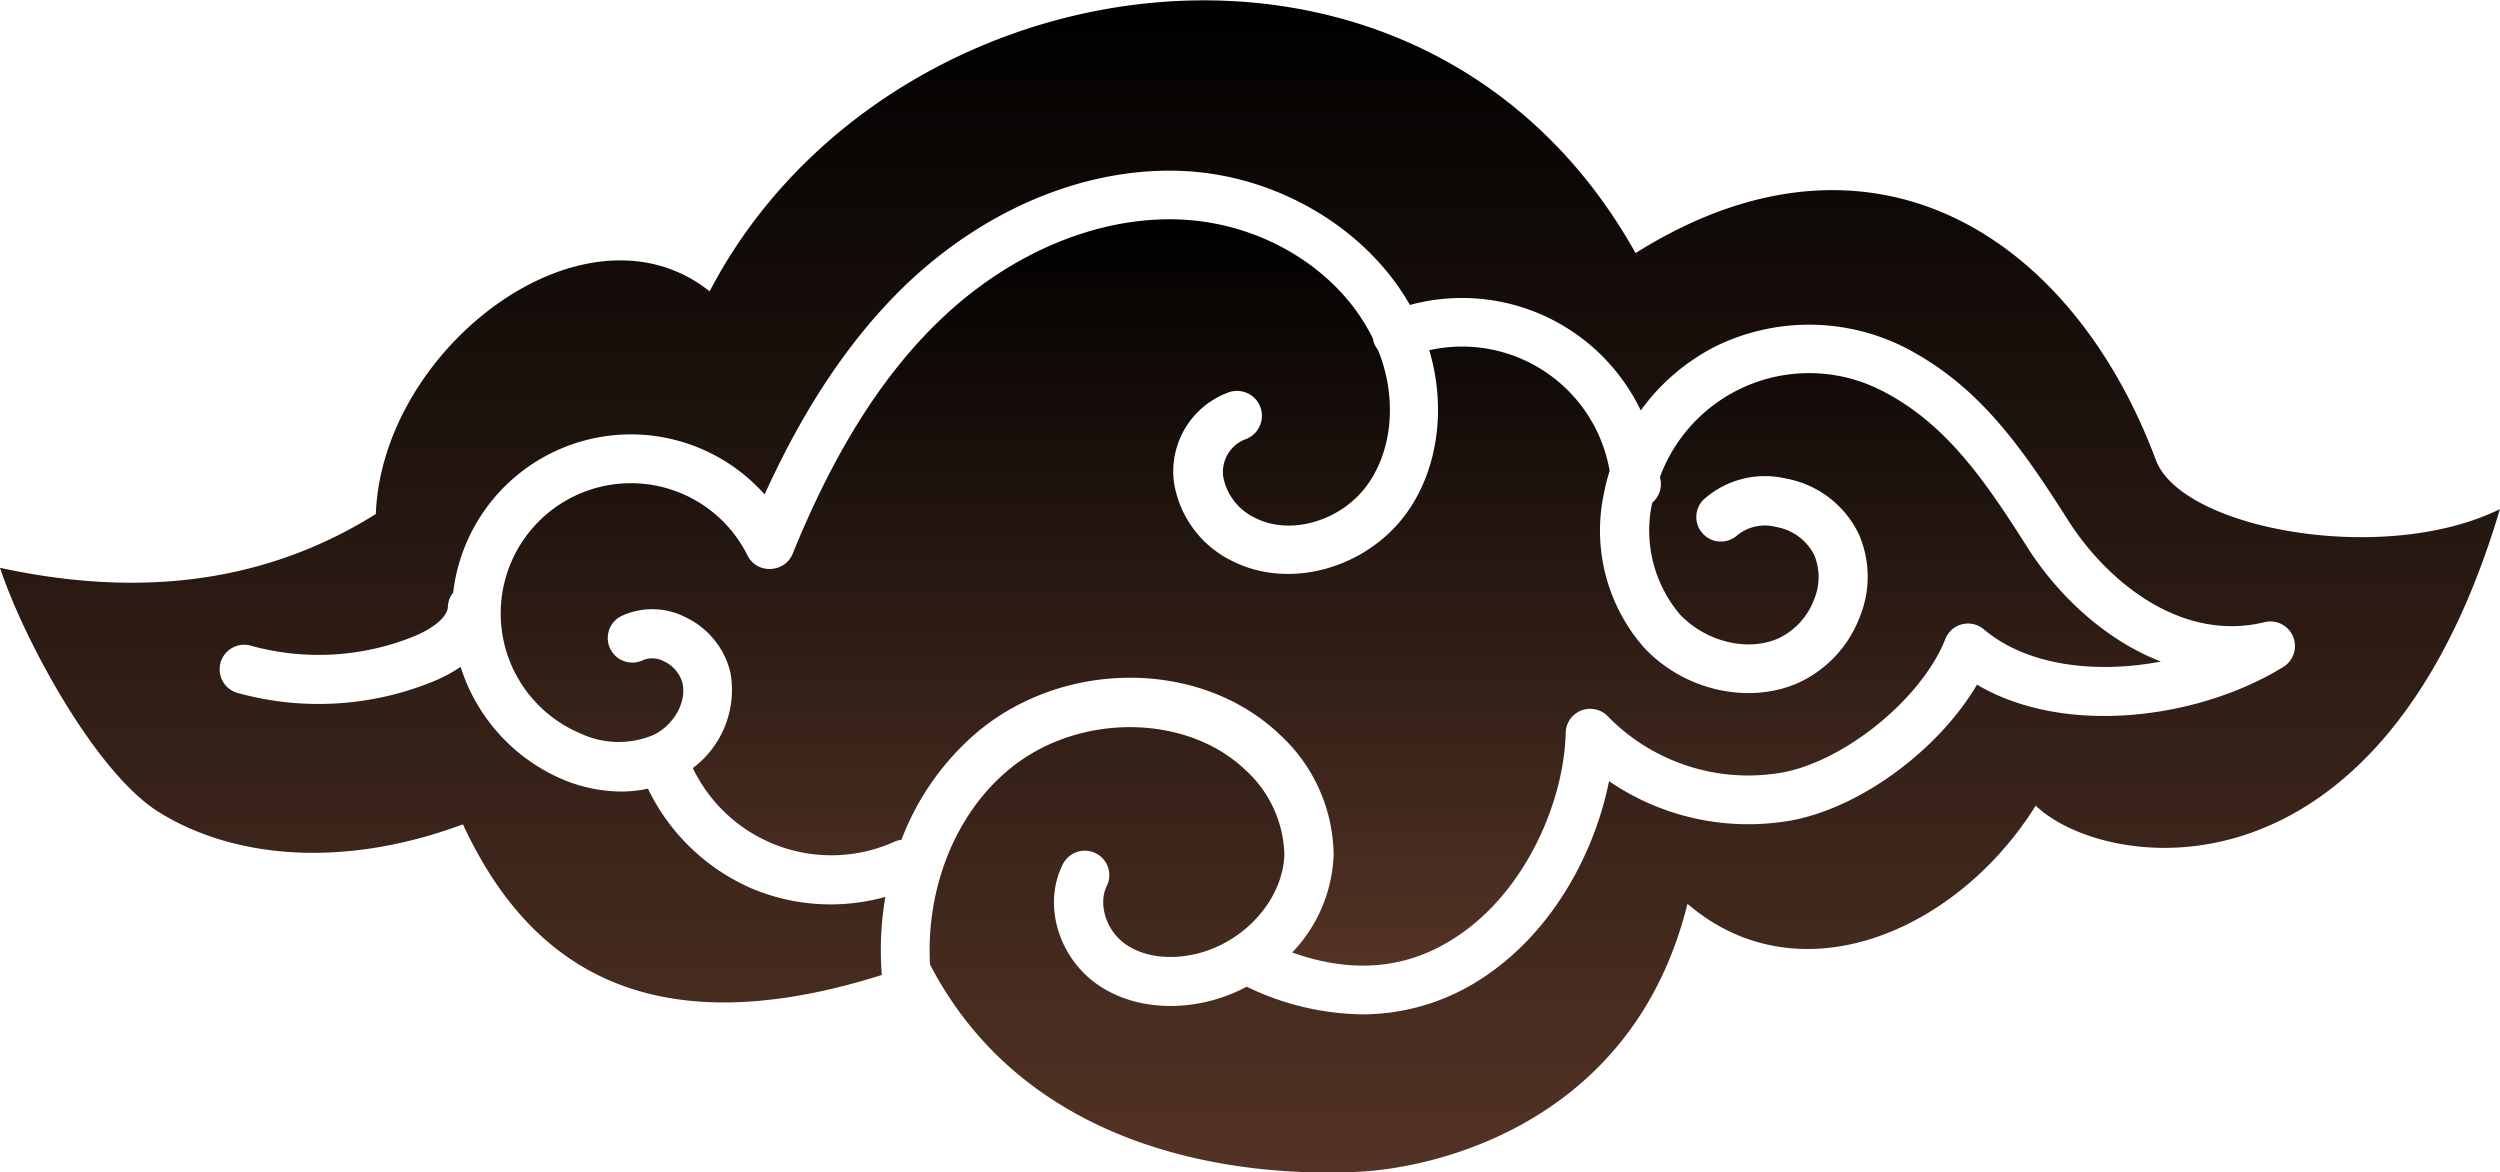 <svg id="Layer_1" data-name="Layer 1" xmlns="http://www.w3.org/2000/svg" xmlns:xlink="http://www.w3.org/1999/xlink" viewBox="0 0 290.11 136.05"><defs><linearGradient id="linear-gradient" x1="645.66" y1="514.03" x2="645.66" y2="377.98" gradientUnits="userSpaceOnUse"><stop offset="0" stop-color="#533325"/><stop offset="1"/></linearGradient><linearGradient id="linear-gradient-2" x1="655.05" y1="489.99" x2="655.05" y2="403.44" xlink:href="#linear-gradient"/></defs><path d="M750.77,431.35c-9.75-26.1-33.13-41.13-60.37-24-24.77-44.3-87-34.81-107.45,4.44-14.39-11.45-38,6.44-38.74,25.84-13.93,8.72-29,9.41-43.61,6.24,2.76,8.33,11.08,23.76,18.42,28.34,8.36,5.22,21,6.73,35.3,1.43,7.11,15.29,20.32,26.41,48.61,17.48a36.51,36.51,0,0,1,.41-9.06,23.94,23.94,0,0,1-6.3.87,23.66,23.66,0,0,1-9.35-1.91,24,24,0,0,1-11.9-11.52,15.07,15.07,0,0,1-3.09.33,17.77,17.77,0,0,1-6.84-1.42,21.12,21.12,0,0,1-11.81-13.05,16.84,16.84,0,0,1-3.25,1.73,35.2,35.2,0,0,1-22.49,1.34,2.85,2.85,0,1,1,1.51-5.49,29.51,29.51,0,0,0,18.83-1.12c1.86-.76,3.87-2.07,3.93-3.47a2.72,2.72,0,0,1,.61-1.6,20.76,20.76,0,0,1,36.14-11.39c4.62-10.19,10-18.15,16.27-24.22,9.24-8.9,20.92-13.74,32-13.33s21.54,6.63,26.61,15.56A23,23,0,0,1,691,425.61a24.26,24.26,0,0,1,8.75-7.47,24.67,24.67,0,0,1,21.77.1c8.61,4.39,13.54,11.41,19.08,20.13,4.41,6.94,13,14.19,22.79,11.81a2.85,2.85,0,0,1,2.18,5.19c-9.71,6-25.26,8.14-35.55,2.06-4.39,7.45-13.3,14.16-21.4,15.73a28.59,28.59,0,0,1-21.3-4.53c-1.69,8.43-6.72,18-15.48,23.35a25.31,25.31,0,0,1-13.21,3.71,31.61,31.61,0,0,1-13.36-3.21,19.46,19.46,0,0,1-3.72,1.51c-5,1.42-10.07.74-13.67-1.82-4.54-3.22-6.27-9.34-3.93-13.92a2.84,2.84,0,1,1,5.07,2.58c-1,2.06-.06,5.12,2.15,6.69s5.5,1.94,8.81,1c5.42-1.55,9.57-6.47,9.66-11.45a13.71,13.71,0,0,0-4.53-9.75c-6.86-6.54-19.35-6.62-27.26-.18-6.36,5.16-9.81,13.88-9.33,22.76,11.29,21.72,35.62,24.77,49.82,24.05,9.11-.46,31.82-5.73,38.08-31.09,13,11.15,31.32,3.19,40.41-11.39,7.89,7.59,39.94,12.58,53.87-34.41C777.24,443.69,753.77,439.39,750.77,431.35Z" transform="translate(-500.6 -377.98)" style="fill:url(#linear-gradient)"/><path d="M581,467.11a17.82,17.82,0,0,0,23.41,8.54,2.89,2.89,0,0,1,.8-.22,30.63,30.63,0,0,1,9.07-12.72c10.2-8.29,25.8-8.08,34.79.48a19.2,19.2,0,0,1,6.29,14,17.24,17.24,0,0,1-4.81,11.32c6.7,2.39,12.87,2,18.37-1.38,8.53-5.16,13.18-16,13.37-24.11a2.84,2.84,0,0,1,4.9-1.9,22.78,22.78,0,0,0,20.37,6.48c7.3-1.42,16.07-8.63,18.77-15.43A2.83,2.83,0,0,1,730.8,451c5.06,4.29,13.08,5.17,20.56,3.75-6.71-2.6-12.18-8-15.55-13.34-5.07-8-9.54-14.38-16.87-18.11a18.46,18.46,0,0,0-25.7,10c0,.22.08.44.09.66a2.82,2.82,0,0,1-1,2.36c0,.08,0,.16-.05.23a15.09,15.09,0,0,0,3.23,12.69c3,3.21,7.89,4.42,11.49,2.81a8.17,8.17,0,0,0,4.12-4.52,6.71,6.71,0,0,0,0-5.17,6.13,6.13,0,0,0-4.43-3.23,5.06,5.06,0,0,0-4.53,1,2.85,2.85,0,0,1-3.9-4.15,10.68,10.68,0,0,1,9.54-2.48,11.72,11.72,0,0,1,8.51,6.48,12.33,12.33,0,0,1,.13,9.53,13.79,13.79,0,0,1-7.13,7.7c-5.83,2.6-13.4.86-18-4.16a20.59,20.59,0,0,1-4.64-17.54,23.93,23.93,0,0,1,.72-2.89,17.38,17.38,0,0,0-20.93-14c2,6.75,1,13.94-2.71,19-4.63,6.3-13.37,8.75-19.93,5.57a12.26,12.26,0,0,1-7-9.33,9.76,9.76,0,0,1,6.47-10.39A2.85,2.85,0,1,1,645,429a4.09,4.09,0,0,0-2.46,4.26,6.65,6.65,0,0,0,3.84,4.88c4.09,2,9.85.26,12.84-3.82,2.87-3.92,3.48-9.67,1.57-15-.09-.26-.2-.51-.31-.77a3,3,0,0,1-.4-.67,2.67,2.67,0,0,1-.16-.6c-3.82-7.88-12.73-13.46-22.47-13.83-9.5-.37-19.72,3.91-27.85,11.75-6.66,6.41-12.22,15.25-17,27A2.83,2.83,0,0,1,590,444a2.8,2.8,0,0,1-2.66-1.57A15.11,15.11,0,1,0,568,463.11a10.39,10.39,0,0,0,8.47.14c2.36-1.17,3.82-3.81,3.33-6a3.93,3.93,0,0,0-2.12-2.51,2.88,2.88,0,0,0-2.43-.17,2.85,2.85,0,1,1-2.44-5.15,8.49,8.49,0,0,1,7.37.2,9.57,9.57,0,0,1,5.18,6.4A11.35,11.35,0,0,1,581,467.11Z" transform="translate(-500.6 -377.98)" style="fill:url(#linear-gradient-2)"/></svg>